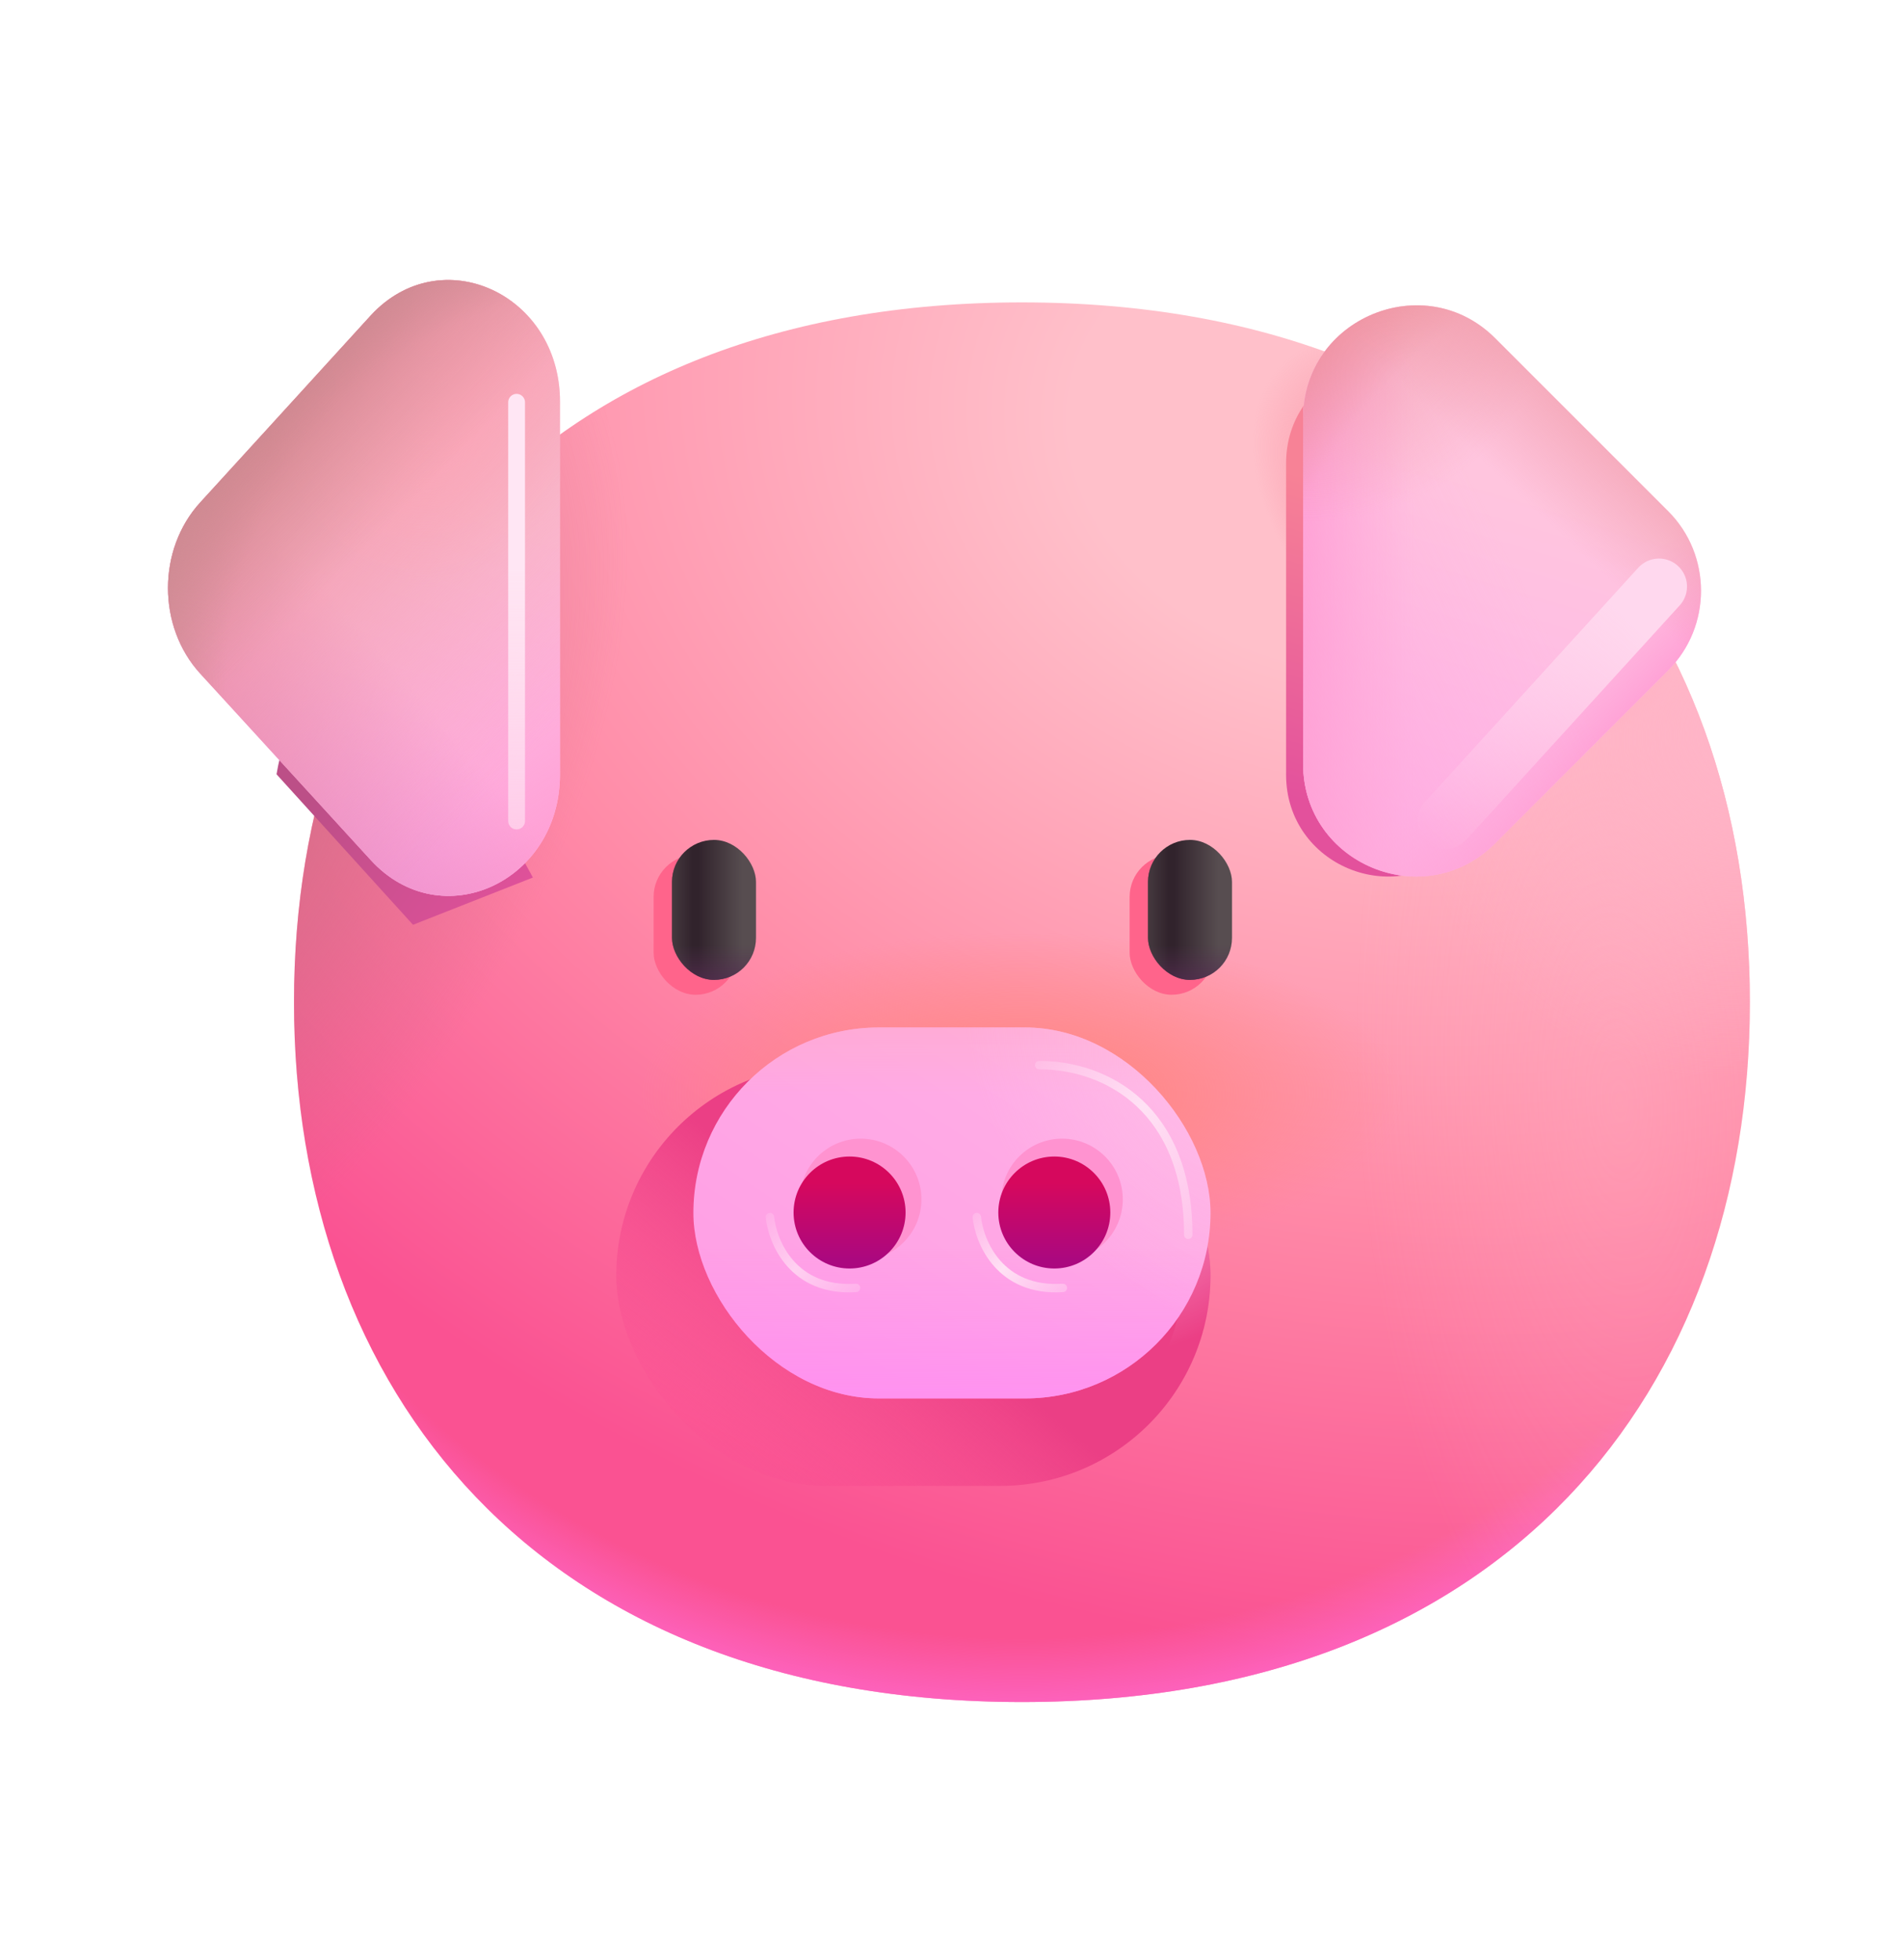 <svg width="34" height="35" viewBox="0 0 34 35" fill="none" xmlns="http://www.w3.org/2000/svg">
<g filter="url(#filter0_i_28327_2988)">
<path d="M16.999 29.999C25.666 29.999 29.998 24.403 29.998 17.5C29.998 10.597 25.666 5.001 16.999 5.001C8.331 5.001 4 10.597 4 17.5C4 24.403 8.331 29.999 16.999 29.999Z" fill="url(#paint0_radial_28327_2988)"/>
<path d="M16.999 29.999C25.666 29.999 29.998 24.403 29.998 17.5C29.998 10.597 25.666 5.001 16.999 5.001C8.331 5.001 4 10.597 4 17.5C4 24.403 8.331 29.999 16.999 29.999Z" fill="url(#paint1_radial_28327_2988)"/>
<path d="M16.999 29.999C25.666 29.999 29.998 24.403 29.998 17.5C29.998 10.597 25.666 5.001 16.999 5.001C8.331 5.001 4 10.597 4 17.5C4 24.403 8.331 29.999 16.999 29.999Z" fill="url(#paint2_radial_28327_2988)"/>
<path d="M16.999 29.999C25.666 29.999 29.998 24.403 29.998 17.5C29.998 10.597 25.666 5.001 16.999 5.001C8.331 5.001 4 10.597 4 17.5C4 24.403 8.331 29.999 16.999 29.999Z" fill="url(#paint3_radial_28327_2988)"/>
<path d="M16.999 29.999C25.666 29.999 29.998 24.403 29.998 17.5C29.998 10.597 25.666 5.001 16.999 5.001C8.331 5.001 4 10.597 4 17.5C4 24.403 8.331 29.999 16.999 29.999Z" fill="url(#paint4_radial_28327_2988)"/>
<path d="M16.999 29.999C25.666 29.999 29.998 24.403 29.998 17.5C29.998 10.597 25.666 5.001 16.999 5.001C8.331 5.001 4 10.597 4 17.5C4 24.403 8.331 29.999 16.999 29.999Z" fill="url(#paint5_radial_28327_2988)" fill-opacity="0.3"/>
<path d="M16.999 29.999C25.666 29.999 29.998 24.403 29.998 17.5C29.998 10.597 25.666 5.001 16.999 5.001C8.331 5.001 4 10.597 4 17.5C4 24.403 8.331 29.999 16.999 29.999Z" fill="url(#paint6_radial_28327_2988)"/>
</g>
<g filter="url(#filter1_f_28327_2988)">
<rect x="11.005" y="19.023" width="10.611" height="7.516" rx="3.758" fill="url(#paint7_linear_28327_2988)"/>
<rect x="11.255" y="19.273" width="10.111" height="7.016" rx="3.508" stroke="url(#paint8_radial_28327_2988)" stroke-width="0.5"/>
</g>
<rect x="12.382" y="18.351" width="9.234" height="6.625" rx="3.312" fill="url(#paint9_linear_28327_2988)"/>
<rect x="12.382" y="18.351" width="9.234" height="6.625" rx="3.312" fill="url(#paint10_linear_28327_2988)"/>
<rect x="12.382" y="18.351" width="9.234" height="6.625" rx="3.312" fill="url(#paint11_linear_28327_2988)"/>
<rect x="12.382" y="18.351" width="9.234" height="6.625" rx="3.312" fill="url(#paint12_radial_28327_2988)" fill-opacity="0.5"/>
<g filter="url(#filter2_f_28327_2988)">
<circle cx="15.37" cy="21.421" r="1.084" fill="#FF93D0"/>
</g>
<g filter="url(#filter3_f_28327_2988)">
<circle cx="18.966" cy="21.421" r="1.084" fill="#FF93D0"/>
</g>
<g filter="url(#filter4_f_28327_2988)">
<path d="M26.06 6.984L28.847 9.771C29.551 10.474 29.551 11.629 28.847 12.332L26.06 15.119C24.915 16.265 22.966 15.453 22.966 13.839V8.273C22.966 6.659 24.924 5.847 26.06 6.984Z" fill="url(#paint13_linear_28327_2988)"/>
</g>
<path d="M26.7 6.041L29.79 9.131C30.57 9.911 30.57 11.191 29.79 11.971L26.7 15.061C25.43 16.331 23.27 15.431 23.27 13.641V7.471C23.27 5.681 25.44 4.781 26.7 6.041Z" fill="url(#paint14_linear_28327_2988)"/>
<path d="M26.7 6.041L29.79 9.131C30.57 9.911 30.57 11.191 29.79 11.971L26.7 15.061C25.43 16.331 23.27 15.431 23.27 13.641V7.471C23.27 5.681 25.44 4.781 26.7 6.041Z" fill="url(#paint15_linear_28327_2988)"/>
<path d="M26.7 6.041L29.79 9.131C30.57 9.911 30.57 11.191 29.79 11.971L26.7 15.061C25.43 16.331 23.27 15.431 23.27 13.641V7.471C23.27 5.681 25.44 4.781 26.7 6.041Z" fill="url(#paint16_linear_28327_2988)"/>
<path d="M26.7 6.041L29.79 9.131C30.57 9.911 30.57 11.191 29.79 11.971L26.7 15.061C25.43 16.331 23.27 15.431 23.27 13.641V7.471C23.27 5.681 25.44 4.781 26.7 6.041Z" fill="url(#paint17_linear_28327_2988)"/>
<path d="M26.7 6.041L29.79 9.131C30.57 9.911 30.57 11.191 29.79 11.971L26.7 15.061C25.43 16.331 23.27 15.431 23.27 13.641V7.471C23.27 5.681 25.44 4.781 26.7 6.041Z" fill="url(#paint18_radial_28327_2988)"/>
<path d="M26.7 6.041L29.79 9.131C30.57 9.911 30.57 11.191 29.79 11.971L26.7 15.061C25.43 16.331 23.27 15.431 23.27 13.641V7.471C23.27 5.681 25.44 4.781 26.7 6.041Z" fill="url(#paint19_radial_28327_2988)"/>
<path d="M26.7 6.041L29.79 9.131C30.57 9.911 30.57 11.191 29.79 11.971L26.7 15.061C25.43 16.331 23.27 15.431 23.27 13.641V7.471C23.27 5.681 25.44 4.781 26.7 6.041Z" fill="url(#paint20_linear_28327_2988)"/>
<g filter="url(#filter5_f_28327_2988)">
<path d="M4.938 13.829C5.225 12.104 6.479 11.402 7.094 11.251L9.516 15.673L7.375 16.517L4.938 13.829Z" fill="url(#paint21_linear_28327_2988)"/>
</g>
<path d="M6.621 5.634L3.576 8.973C2.808 9.813 2.808 11.192 3.576 12.032L6.621 15.361C7.872 16.729 10 15.759 10 13.831V7.174C10 5.246 7.872 4.277 6.621 5.634Z" fill="url(#paint22_linear_28327_2988)"/>
<path d="M6.621 5.634L3.576 8.973C2.808 9.813 2.808 11.192 3.576 12.032L6.621 15.361C7.872 16.729 10 15.759 10 13.831V7.174C10 5.246 7.872 4.277 6.621 5.634Z" fill="url(#paint23_linear_28327_2988)"/>
<path d="M6.621 5.634L3.576 8.973C2.808 9.813 2.808 11.192 3.576 12.032L6.621 15.361C7.872 16.729 10 15.759 10 13.831V7.174C10 5.246 7.872 4.277 6.621 5.634Z" fill="url(#paint24_linear_28327_2988)"/>
<path d="M6.621 5.634L3.576 8.973C2.808 9.813 2.808 11.192 3.576 12.032L6.621 15.361C7.872 16.729 10 15.759 10 13.831V7.174C10 5.246 7.872 4.277 6.621 5.634Z" fill="url(#paint25_linear_28327_2988)"/>
<path d="M6.621 5.634L3.576 8.973C2.808 9.813 2.808 11.192 3.576 12.032L6.621 15.361C7.872 16.729 10 15.759 10 13.831V7.174C10 5.246 7.872 4.277 6.621 5.634Z" fill="url(#paint26_radial_28327_2988)"/>
<path d="M6.621 5.634L3.576 8.973C2.808 9.813 2.808 11.192 3.576 12.032L6.621 15.361C7.872 16.729 10 15.759 10 13.831V7.174C10 5.246 7.872 4.277 6.621 5.634Z" fill="url(#paint27_linear_28327_2988)"/>
<path d="M6.621 5.634L3.576 8.973C2.808 9.813 2.808 11.192 3.576 12.032L6.621 15.361C7.872 16.729 10 15.759 10 13.831V7.174C10 5.246 7.872 4.277 6.621 5.634Z" fill="url(#paint28_radial_28327_2988)"/>
<path d="M18.827 22.656C19.379 22.656 19.827 22.208 19.827 21.656C19.827 21.104 19.379 20.656 18.827 20.656C18.275 20.656 17.827 21.104 17.827 21.656C17.827 22.208 18.275 22.656 18.827 22.656Z" fill="url(#paint29_linear_28327_2988)"/>
<path d="M15.171 22.656C15.723 22.656 16.171 22.208 16.171 21.656C16.171 21.104 15.723 20.656 15.171 20.656C14.618 20.656 14.171 21.104 14.171 21.656C14.171 22.208 14.618 22.656 15.171 22.656Z" fill="url(#paint30_linear_28327_2988)"/>
<g filter="url(#filter6_f_28327_2988)">
<rect x="20.172" y="15.267" width="1.5" height="2.5" rx="0.75" fill="#FF648B"/>
</g>
<g filter="url(#filter7_f_28327_2988)">
<rect x="11.672" y="15.267" width="1.5" height="2.5" rx="0.75" fill="#FF648B"/>
</g>
<rect x="20.5" y="15.001" width="1.5" height="2.5" rx="0.75" fill="url(#paint31_linear_28327_2988)"/>
<rect x="20.5" y="15.001" width="1.5" height="2.5" rx="0.75" fill="url(#paint32_linear_28327_2988)"/>
<rect x="20.5" y="15.001" width="1.5" height="2.5" rx="0.75" fill="url(#paint33_linear_28327_2988)"/>
<rect x="12" y="15.001" width="1.5" height="2.5" rx="0.75" fill="url(#paint34_linear_28327_2988)"/>
<rect x="12" y="15.001" width="1.5" height="2.5" rx="0.75" fill="url(#paint35_linear_28327_2988)"/>
<rect x="12" y="15.001" width="1.5" height="2.5" rx="0.75" fill="url(#paint36_linear_28327_2988)"/>
<g filter="url(#filter8_f_28327_2988)">
<path d="M29.625 10.476L25.812 14.664" stroke="url(#paint37_linear_28327_2988)" stroke-linecap="round"/>
</g>
<g filter="url(#filter9_f_28327_2988)">
<path d="M9.225 7.185L9.225 14.664" stroke="url(#paint38_linear_28327_2988)" stroke-width="0.3" stroke-linecap="round"/>
</g>
<g filter="url(#filter10_f_28327_2988)">
<path d="M18.556 19.023C19.774 19.023 21.219 19.82 21.219 22.054" stroke="url(#paint39_linear_28327_2988)" stroke-width="0.15" stroke-linecap="round"/>
</g>
<g filter="url(#filter11_f_28327_2988)">
<path d="M17.443 21.737C17.488 22.189 17.859 23.076 18.981 23.003" stroke="url(#paint40_linear_28327_2988)" stroke-width="0.15" stroke-linecap="round"/>
</g>
<g filter="url(#filter12_f_28327_2988)">
<path d="M13.749 21.737C13.794 22.189 14.165 23.076 15.287 23.003" stroke="url(#paint41_linear_28327_2988)" stroke-opacity="0.75" stroke-width="0.15" stroke-linecap="round"/>
</g>
<defs>
<filter id="filter0_i_28327_2988" x="4" y="5.001" width="27.248" height="25.398" filterUnits="userSpaceOnUse" color-interpolation-filters="sRGB">
<feFlood flood-opacity="0" result="BackgroundImageFix"/>
<feBlend mode="normal" in="SourceGraphic" in2="BackgroundImageFix" result="shape"/>
<feColorMatrix in="SourceAlpha" type="matrix" values="0 0 0 0 0 0 0 0 0 0 0 0 0 0 0 0 0 0 127 0" result="hardAlpha"/>
<feOffset dx="1.25" dy="0.4"/>
<feGaussianBlur stdDeviation="1"/>
<feComposite in2="hardAlpha" operator="arithmetic" k2="-1" k3="1"/>
<feColorMatrix type="matrix" values="0 0 0 0 0 0 0 0 0 0 0 0 0 0 0 0 0 0 0.12 0"/>
<feBlend mode="normal" in2="shape" result="effect1_innerShadow_28327_2988"/>
</filter>
<filter id="filter1_f_28327_2988" x="9.005" y="17.023" width="14.611" height="11.516" filterUnits="userSpaceOnUse" color-interpolation-filters="sRGB">
<feFlood flood-opacity="0" result="BackgroundImageFix"/>
<feBlend mode="normal" in="SourceGraphic" in2="BackgroundImageFix" result="shape"/>
<feGaussianBlur stdDeviation="1" result="effect1_foregroundBlur_28327_2988"/>
</filter>
<filter id="filter2_f_28327_2988" x="13.786" y="19.836" width="3.169" height="3.169" filterUnits="userSpaceOnUse" color-interpolation-filters="sRGB">
<feFlood flood-opacity="0" result="BackgroundImageFix"/>
<feBlend mode="normal" in="SourceGraphic" in2="BackgroundImageFix" result="shape"/>
<feGaussianBlur stdDeviation="0.25" result="effect1_foregroundBlur_28327_2988"/>
</filter>
<filter id="filter3_f_28327_2988" x="17.381" y="19.836" width="3.169" height="3.169" filterUnits="userSpaceOnUse" color-interpolation-filters="sRGB">
<feFlood flood-opacity="0" result="BackgroundImageFix"/>
<feBlend mode="normal" in="SourceGraphic" in2="BackgroundImageFix" result="shape"/>
<feGaussianBlur stdDeviation="0.25" result="effect1_foregroundBlur_28327_2988"/>
</filter>
<filter id="filter4_f_28327_2988" x="21.466" y="4.953" width="9.409" height="12.202" filterUnits="userSpaceOnUse" color-interpolation-filters="sRGB">
<feFlood flood-opacity="0" result="BackgroundImageFix"/>
<feBlend mode="normal" in="SourceGraphic" in2="BackgroundImageFix" result="shape"/>
<feGaussianBlur stdDeviation="0.75" result="effect1_foregroundBlur_28327_2988"/>
</filter>
<filter id="filter5_f_28327_2988" x="3.938" y="10.251" width="6.578" height="7.266" filterUnits="userSpaceOnUse" color-interpolation-filters="sRGB">
<feFlood flood-opacity="0" result="BackgroundImageFix"/>
<feBlend mode="normal" in="SourceGraphic" in2="BackgroundImageFix" result="shape"/>
<feGaussianBlur stdDeviation="0.5" result="effect1_foregroundBlur_28327_2988"/>
</filter>
<filter id="filter6_f_28327_2988" x="19.672" y="14.767" width="2.5" height="3.5" filterUnits="userSpaceOnUse" color-interpolation-filters="sRGB">
<feFlood flood-opacity="0" result="BackgroundImageFix"/>
<feBlend mode="normal" in="SourceGraphic" in2="BackgroundImageFix" result="shape"/>
<feGaussianBlur stdDeviation="0.25" result="effect1_foregroundBlur_28327_2988"/>
</filter>
<filter id="filter7_f_28327_2988" x="11.172" y="14.767" width="2.5" height="3.5" filterUnits="userSpaceOnUse" color-interpolation-filters="sRGB">
<feFlood flood-opacity="0" result="BackgroundImageFix"/>
<feBlend mode="normal" in="SourceGraphic" in2="BackgroundImageFix" result="shape"/>
<feGaussianBlur stdDeviation="0.25" result="effect1_foregroundBlur_28327_2988"/>
</filter>
<filter id="filter8_f_28327_2988" x="24.312" y="8.976" width="6.812" height="7.188" filterUnits="userSpaceOnUse" color-interpolation-filters="sRGB">
<feFlood flood-opacity="0" result="BackgroundImageFix"/>
<feBlend mode="normal" in="SourceGraphic" in2="BackgroundImageFix" result="shape"/>
<feGaussianBlur stdDeviation="0.5" result="effect1_foregroundBlur_28327_2988"/>
</filter>
<filter id="filter9_f_28327_2988" x="8.075" y="6.035" width="2.3" height="9.779" filterUnits="userSpaceOnUse" color-interpolation-filters="sRGB">
<feFlood flood-opacity="0" result="BackgroundImageFix"/>
<feBlend mode="normal" in="SourceGraphic" in2="BackgroundImageFix" result="shape"/>
<feGaussianBlur stdDeviation="0.5" result="effect1_foregroundBlur_28327_2988"/>
</filter>
<filter id="filter10_f_28327_2988" x="18.181" y="18.648" width="3.413" height="3.781" filterUnits="userSpaceOnUse" color-interpolation-filters="sRGB">
<feFlood flood-opacity="0" result="BackgroundImageFix"/>
<feBlend mode="normal" in="SourceGraphic" in2="BackgroundImageFix" result="shape"/>
<feGaussianBlur stdDeviation="0.15" result="effect1_foregroundBlur_28327_2988"/>
</filter>
<filter id="filter11_f_28327_2988" x="17.068" y="21.362" width="2.288" height="2.021" filterUnits="userSpaceOnUse" color-interpolation-filters="sRGB">
<feFlood flood-opacity="0" result="BackgroundImageFix"/>
<feBlend mode="normal" in="SourceGraphic" in2="BackgroundImageFix" result="shape"/>
<feGaussianBlur stdDeviation="0.15" result="effect1_foregroundBlur_28327_2988"/>
</filter>
<filter id="filter12_f_28327_2988" x="13.374" y="21.362" width="2.288" height="2.021" filterUnits="userSpaceOnUse" color-interpolation-filters="sRGB">
<feFlood flood-opacity="0" result="BackgroundImageFix"/>
<feBlend mode="normal" in="SourceGraphic" in2="BackgroundImageFix" result="shape"/>
<feGaussianBlur stdDeviation="0.15" result="effect1_foregroundBlur_28327_2988"/>
</filter>
<radialGradient id="paint0_radial_28327_2988" cx="0" cy="0" r="1" gradientUnits="userSpaceOnUse" gradientTransform="translate(23 7.539) rotate(104.362) scale(24.194 31.097)">
<stop offset="0.164" stop-color="#FFC0CA"/>
<stop offset="0.543" stop-color="#FF8CA8"/>
<stop offset="0.891" stop-color="#FA5292"/>
</radialGradient>
<radialGradient id="paint1_radial_28327_2988" cx="0" cy="0" r="1" gradientUnits="userSpaceOnUse" gradientTransform="translate(16.999 14.289) rotate(90) scale(16.375 17.392)">
<stop offset="0.884" stop-color="#FF6CD7" stop-opacity="0"/>
<stop offset="1" stop-color="#FF6CD7"/>
</radialGradient>
<radialGradient id="paint2_radial_28327_2988" cx="0" cy="0" r="1" gradientUnits="userSpaceOnUse" gradientTransform="translate(24.953 9.21) rotate(-137.793) scale(4.535 2.73)">
<stop stop-color="#E2697D"/>
<stop offset="0.286" stop-color="#F78296"/>
<stop offset="1" stop-color="#F78296" stop-opacity="0"/>
</radialGradient>
<radialGradient id="paint3_radial_28327_2988" cx="0" cy="0" r="1" gradientUnits="userSpaceOnUse" gradientTransform="translate(1.188 14.414) rotate(34.267) scale(6.882 11.905)">
<stop stop-color="#C86C80"/>
<stop offset="1" stop-color="#C86C80" stop-opacity="0"/>
</radialGradient>
<radialGradient id="paint4_radial_28327_2988" cx="0" cy="0" r="1" gradientUnits="userSpaceOnUse" gradientTransform="translate(16.999 19.143) rotate(-90) scale(2.895 6.792)">
<stop stop-color="#FF857D"/>
<stop offset="1" stop-color="#FF857D" stop-opacity="0"/>
</radialGradient>
<radialGradient id="paint5_radial_28327_2988" cx="0" cy="0" r="1" gradientUnits="userSpaceOnUse" gradientTransform="translate(27.688 19.226) rotate(176.947) scale(4.694 11.2)">
<stop stop-color="#FFB5C8"/>
<stop offset="1" stop-color="#FFB5C8" stop-opacity="0"/>
</radialGradient>
<radialGradient id="paint6_radial_28327_2988" cx="0" cy="0" r="1" gradientUnits="userSpaceOnUse" gradientTransform="translate(29.998 12.664) rotate(124.608) scale(6.379 5.884)">
<stop stop-color="#FFB5C8"/>
<stop offset="1" stop-color="#FFB5C8" stop-opacity="0"/>
</radialGradient>
<linearGradient id="paint7_linear_28327_2988" x1="16.31" y1="23.232" x2="13.167" y2="27.021" gradientUnits="userSpaceOnUse">
<stop stop-color="#EB3F85"/>
<stop offset="1" stop-color="#FC4992" stop-opacity="0"/>
</linearGradient>
<radialGradient id="paint8_radial_28327_2988" cx="0" cy="0" r="1" gradientUnits="userSpaceOnUse" gradientTransform="translate(20.024 19.649) rotate(109.954) scale(4.664 4.132)">
<stop stop-color="#FFD0EF"/>
<stop offset="1" stop-color="#FFCEF0" stop-opacity="0"/>
</radialGradient>
<linearGradient id="paint9_linear_28327_2988" x1="15.362" y1="26.103" x2="20.025" y2="19.076" gradientUnits="userSpaceOnUse">
<stop stop-color="#FF9DE5"/>
<stop offset="1" stop-color="#FFAFE5"/>
</linearGradient>
<linearGradient id="paint10_linear_28327_2988" x1="16.999" y1="25.811" x2="16.999" y2="22.257" gradientUnits="userSpaceOnUse">
<stop stop-color="#FF8DF3"/>
<stop offset="1" stop-color="#FF8DF3" stop-opacity="0"/>
</linearGradient>
<linearGradient id="paint11_linear_28327_2988" x1="16.999" y1="17.219" x2="16.999" y2="19.566" gradientUnits="userSpaceOnUse">
<stop stop-color="#FFABC8"/>
<stop offset="1" stop-color="#FFABC8" stop-opacity="0"/>
</linearGradient>
<radialGradient id="paint12_radial_28327_2988" cx="0" cy="0" r="1" gradientUnits="userSpaceOnUse" gradientTransform="translate(21.616 19.415) rotate(137.281) scale(3.689 5.095)">
<stop stop-color="#FFC7EA"/>
<stop offset="1" stop-color="#FFC7EA" stop-opacity="0"/>
</radialGradient>
<linearGradient id="paint13_linear_28327_2988" x1="26.171" y1="9.349" x2="24.583" y2="14.704" gradientUnits="userSpaceOnUse">
<stop stop-color="#F78296"/>
<stop offset="1" stop-color="#E3519C"/>
</linearGradient>
<linearGradient id="paint14_linear_28327_2988" x1="26.823" y1="8.664" x2="25.062" y2="14.601" gradientUnits="userSpaceOnUse">
<stop stop-color="#FFC5DE"/>
<stop offset="1" stop-color="#FFB5EA"/>
</linearGradient>
<linearGradient id="paint15_linear_28327_2988" x1="28.094" y1="13.914" x2="26.823" y2="12.71" gradientUnits="userSpaceOnUse">
<stop stop-color="#FFA0D5"/>
<stop offset="1" stop-color="#FFADDB" stop-opacity="0"/>
</linearGradient>
<linearGradient id="paint16_linear_28327_2988" x1="23.27" y1="12.289" x2="25.25" y2="12.289" gradientUnits="userSpaceOnUse">
<stop stop-color="#FFA0D5"/>
<stop offset="1" stop-color="#FFADDB" stop-opacity="0"/>
</linearGradient>
<linearGradient id="paint17_linear_28327_2988" x1="21.312" y1="15.656" x2="28.125" y2="12.289" gradientUnits="userSpaceOnUse">
<stop stop-color="#FFA0D5"/>
<stop offset="1" stop-color="#FFADDB" stop-opacity="0"/>
</linearGradient>
<radialGradient id="paint18_radial_28327_2988" cx="0" cy="0" r="1" gradientUnits="userSpaceOnUse" gradientTransform="translate(22.5 3.726) rotate(52.284) scale(5.926 4.961)">
<stop stop-color="#EC9099"/>
<stop offset="1" stop-color="#EC9099" stop-opacity="0"/>
</radialGradient>
<radialGradient id="paint19_radial_28327_2988" cx="0" cy="0" r="1" gradientUnits="userSpaceOnUse" gradientTransform="translate(36 15.656) rotate(-149.503) scale(16.61 12.517)">
<stop offset="0.863" stop-color="#EC9099" stop-opacity="0"/>
<stop offset="1" stop-color="#EC9099"/>
</radialGradient>
<linearGradient id="paint20_linear_28327_2988" x1="29.625" y1="4.226" x2="26.156" y2="7.945" gradientUnits="userSpaceOnUse">
<stop offset="0.282" stop-color="#EC9099"/>
<stop offset="1" stop-color="#EC9099" stop-opacity="0"/>
</linearGradient>
<linearGradient id="paint21_linear_28327_2988" x1="6.031" y1="13.601" x2="9.612" y2="16.23" gradientUnits="userSpaceOnUse">
<stop stop-color="#BC4F87"/>
<stop offset="1" stop-color="#E3519C"/>
</linearGradient>
<linearGradient id="paint22_linear_28327_2988" x1="6.5" y1="8.462" x2="4.456" y2="14.763" gradientUnits="userSpaceOnUse">
<stop stop-color="#FFC5DE"/>
<stop offset="1" stop-color="#FFB5EA"/>
</linearGradient>
<linearGradient id="paint23_linear_28327_2988" x1="7.627" y1="16.429" x2="4.819" y2="12.038" gradientUnits="userSpaceOnUse">
<stop stop-color="#FFA0D5"/>
<stop offset="1" stop-color="#FFADDB" stop-opacity="0"/>
</linearGradient>
<linearGradient id="paint24_linear_28327_2988" x1="4.491" y1="15.404" x2="7.688" y2="12.63" gradientUnits="userSpaceOnUse">
<stop stop-color="#E88BC9"/>
<stop offset="1" stop-color="#E88BC9" stop-opacity="0"/>
</linearGradient>
<linearGradient id="paint25_linear_28327_2988" x1="3.767" y1="6.357" x2="10.391" y2="12.502" gradientUnits="userSpaceOnUse">
<stop stop-color="#EC9099"/>
<stop offset="1" stop-color="#EC9099" stop-opacity="0"/>
</linearGradient>
<radialGradient id="paint26_radial_28327_2988" cx="0" cy="0" r="1" gradientUnits="userSpaceOnUse" gradientTransform="translate(7.688 5.375) rotate(92.095) scale(5.13 3.264)">
<stop stop-color="#FFA4B7"/>
<stop offset="1" stop-color="#FFA4B7" stop-opacity="0"/>
</radialGradient>
<linearGradient id="paint27_linear_28327_2988" x1="2.188" y1="6.25" x2="6.125" y2="10.188" gradientUnits="userSpaceOnUse">
<stop offset="0.238" stop-color="#BD747C"/>
<stop offset="1" stop-color="#CC8C93" stop-opacity="0"/>
</linearGradient>
<radialGradient id="paint28_radial_28327_2988" cx="0" cy="0" r="1" gradientUnits="userSpaceOnUse" gradientTransform="translate(10.914 12.177) rotate(-169.114) scale(8.875 9.058)">
<stop offset="0.776" stop-color="#CC8C93" stop-opacity="0"/>
<stop offset="1" stop-color="#CC8C93"/>
</radialGradient>
<linearGradient id="paint29_linear_28327_2988" x1="18.827" y1="21.131" x2="18.827" y2="22.49" gradientUnits="userSpaceOnUse">
<stop stop-color="#D6085D"/>
<stop offset="1" stop-color="#AB087F"/>
</linearGradient>
<linearGradient id="paint30_linear_28327_2988" x1="15.171" y1="21.131" x2="15.171" y2="22.49" gradientUnits="userSpaceOnUse">
<stop stop-color="#D6085D"/>
<stop offset="1" stop-color="#AB087F"/>
</linearGradient>
<linearGradient id="paint31_linear_28327_2988" x1="21.758" y1="16.251" x2="20.839" y2="16.251" gradientUnits="userSpaceOnUse">
<stop stop-color="#574D50"/>
<stop offset="0.855" stop-color="#31232C"/>
</linearGradient>
<linearGradient id="paint32_linear_28327_2988" x1="22.234" y1="17.782" x2="22.234" y2="16.875" gradientUnits="userSpaceOnUse">
<stop stop-color="#552D52"/>
<stop offset="1" stop-color="#552D52" stop-opacity="0"/>
</linearGradient>
<linearGradient id="paint33_linear_28327_2988" x1="20.186" y1="16.404" x2="20.863" y2="16.404" gradientUnits="userSpaceOnUse">
<stop stop-color="#574D50"/>
<stop offset="1" stop-color="#574D50" stop-opacity="0"/>
</linearGradient>
<linearGradient id="paint34_linear_28327_2988" x1="13.258" y1="16.251" x2="12.339" y2="16.251" gradientUnits="userSpaceOnUse">
<stop stop-color="#574D50"/>
<stop offset="0.855" stop-color="#31232C"/>
</linearGradient>
<linearGradient id="paint35_linear_28327_2988" x1="13.734" y1="17.782" x2="13.734" y2="16.875" gradientUnits="userSpaceOnUse">
<stop stop-color="#552D52"/>
<stop offset="1" stop-color="#552D52" stop-opacity="0"/>
</linearGradient>
<linearGradient id="paint36_linear_28327_2988" x1="11.685" y1="16.404" x2="12.363" y2="16.404" gradientUnits="userSpaceOnUse">
<stop stop-color="#574D50"/>
<stop offset="1" stop-color="#574D50" stop-opacity="0"/>
</linearGradient>
<linearGradient id="paint37_linear_28327_2988" x1="29.406" y1="11.382" x2="25.594" y2="15.164" gradientUnits="userSpaceOnUse">
<stop stop-color="#FFD8EE"/>
<stop offset="1" stop-color="#FFD8EE" stop-opacity="0"/>
</linearGradient>
<linearGradient id="paint38_linear_28327_2988" x1="8.093" y1="10.17" x2="8.093" y2="22.052" gradientUnits="userSpaceOnUse">
<stop stop-color="#FFE6F4"/>
<stop offset="1" stop-color="#FFE5F4" stop-opacity="0"/>
</linearGradient>
<linearGradient id="paint39_linear_28327_2988" x1="17.865" y1="18.163" x2="23.308" y2="22.054" gradientUnits="userSpaceOnUse">
<stop stop-color="#FFD6F0" stop-opacity="0"/>
<stop offset="0.448" stop-color="#FFE1F4"/>
<stop offset="1" stop-color="#FFD6F0" stop-opacity="0"/>
</linearGradient>
<linearGradient id="paint40_linear_28327_2988" x1="17.044" y1="21.376" x2="19.455" y2="23.751" gradientUnits="userSpaceOnUse">
<stop stop-color="#FFD6F0" stop-opacity="0"/>
<stop offset="0.448" stop-color="#FFE1F4"/>
<stop offset="1" stop-color="#FFD6F0" stop-opacity="0"/>
</linearGradient>
<linearGradient id="paint41_linear_28327_2988" x1="13.35" y1="21.376" x2="15.761" y2="23.751" gradientUnits="userSpaceOnUse">
<stop stop-color="#FFD6F0" stop-opacity="0"/>
<stop offset="0.078" stop-color="#FFD8F1" stop-opacity="0.174"/>
<stop offset="0.448" stop-color="#FFE1F4"/>
<stop offset="1" stop-color="#FFD6F0" stop-opacity="0"/>
</linearGradient>
</defs>
</svg>
